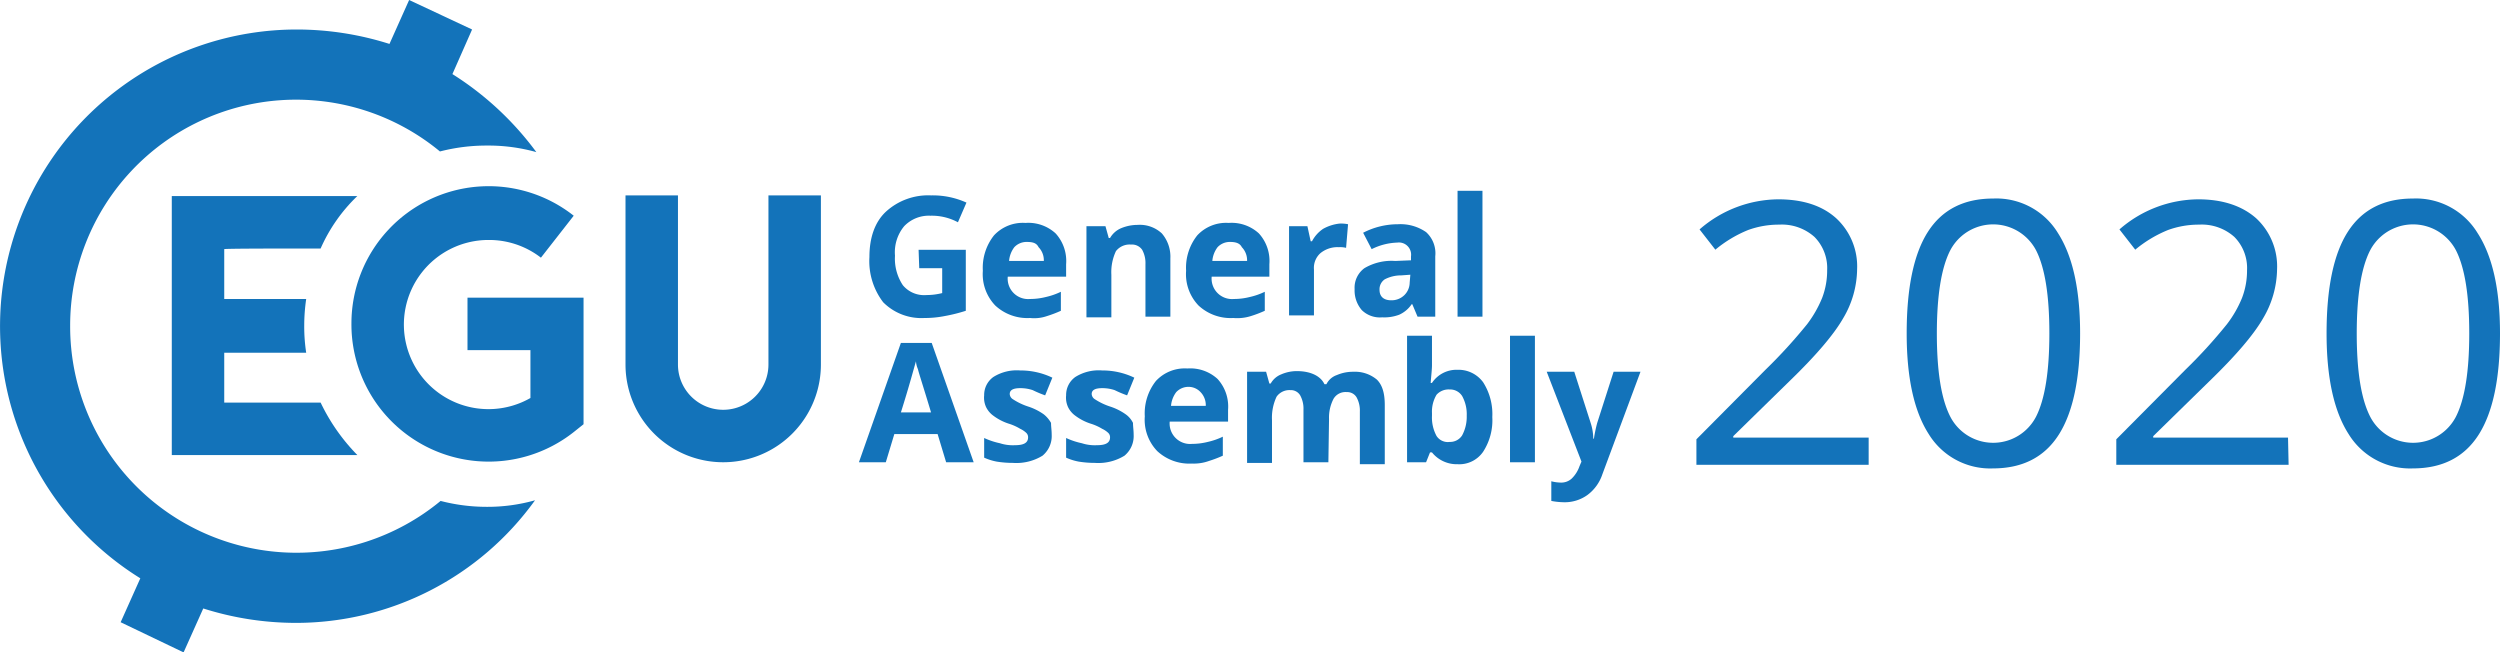 <svg id="Layer_1" data-name="Layer 1" xmlns="http://www.w3.org/2000/svg" viewBox="0 0 381.29 99.5"><defs><style>.cls-1{fill:#1373ba;}</style></defs><title>template_egu2019_logo_egu_ga2020_blue</title><path class="cls-1" d="M140.1,39.1h7.2v9.3a24.87,24.87,0,0,1-3.2.8,15.53,15.53,0,0,1-3.1.3,8.21,8.21,0,0,1-6.3-2.4,10.34,10.34,0,0,1-2.1-6.9c0-2.9.8-5.3,2.5-6.9a9.54,9.54,0,0,1,6.9-2.5,12.44,12.44,0,0,1,5.4,1.1l-1.3,3a8.42,8.42,0,0,0-4.2-1,5.2,5.2,0,0,0-4,1.6,6.24,6.24,0,0,0-1.4,4.5,7.31,7.31,0,0,0,1.2,4.5,4.21,4.21,0,0,0,3.6,1.5,9.86,9.86,0,0,0,2.4-.3V41.9h-3.5l-.1-2.8Z" transform="translate(0 -1)"/><path class="cls-1" d="M157.1,49.5a7.19,7.19,0,0,1-5.3-1.9,6.89,6.89,0,0,1-1.9-5.3,7.94,7.94,0,0,1,1.7-5.4,6,6,0,0,1,4.8-1.9,6.14,6.14,0,0,1,4.6,1.6,6.24,6.24,0,0,1,1.6,4.7v1.9h-8.9a3.12,3.12,0,0,0,3.4,3.4,9.86,9.86,0,0,0,2.4-.3,10.5,10.5,0,0,0,2.3-.8v2.9a18,18,0,0,1-2.1.8A5.9,5.9,0,0,1,157.1,49.5Zm-.5-11.6a2.56,2.56,0,0,0-1.9.8,4,4,0,0,0-.8,2.1h5.3a2.86,2.86,0,0,0-.8-2.1C158.1,38.1,157.6,37.9,156.6,37.9Z" transform="translate(0 -1)"/><path class="cls-1" d="M178.5,49.3h-3.8v-8a4.2,4.2,0,0,0-.5-2.2,1.88,1.88,0,0,0-1.7-.8,2.64,2.64,0,0,0-2.3,1,7.54,7.54,0,0,0-.7,3.6v6.5h-3.8V35.5h2.9l.5,1.8h.2a3.53,3.53,0,0,1,1.7-1.5,6.55,6.55,0,0,1,2.5-.5,4.92,4.92,0,0,1,3.7,1.3,5.44,5.44,0,0,1,1.3,3.8v8.9Z" transform="translate(0 -1)"/><path class="cls-1" d="M188.1,49.5a7.19,7.19,0,0,1-5.3-1.9,6.89,6.89,0,0,1-1.9-5.3,7.94,7.94,0,0,1,1.7-5.4,6,6,0,0,1,4.8-1.9,6.14,6.14,0,0,1,4.6,1.6,6.24,6.24,0,0,1,1.6,4.7v1.9h-8.8a3.12,3.12,0,0,0,3.4,3.4,9.86,9.86,0,0,0,2.4-.3,10.5,10.5,0,0,0,2.3-.8v2.9a18,18,0,0,1-2.1.8A6.92,6.92,0,0,1,188.1,49.5Zm-.5-11.6a2.56,2.56,0,0,0-1.9.8,4,4,0,0,0-.8,2.1h5.3a2.86,2.86,0,0,0-.8-2.1C189.1,38.1,188.5,37.9,187.6,37.9Z" transform="translate(0 -1)"/><path class="cls-1" d="M204.3,35.1a5.28,5.28,0,0,1,1.3.1l-.3,3.6a3.75,3.75,0,0,0-1.1-.1,4.1,4.1,0,0,0-2.8.9,3,3,0,0,0-1,2.5v7h-3.8V35.5h2.8l.5,2.3h.2a5.19,5.19,0,0,1,1.7-1.9A6.59,6.59,0,0,1,204.3,35.1Z" transform="translate(0 -1)"/><path class="cls-1" d="M216.2,49.3l-.8-1.9h-.1a4.51,4.51,0,0,1-1.9,1.6,6.46,6.46,0,0,1-2.6.4,3.94,3.94,0,0,1-3.1-1.1,4.59,4.59,0,0,1-1.1-3.2,3.68,3.68,0,0,1,1.5-3.2,8.12,8.12,0,0,1,4.7-1.1l2.4-.1v-.6a1.86,1.86,0,0,0-2.1-2.1,9.35,9.35,0,0,0-3.9,1l-1.3-2.5a11.54,11.54,0,0,1,5.3-1.3,6.87,6.87,0,0,1,4.3,1.2,4.36,4.36,0,0,1,1.4,3.7v9.2Zm-1.1-6.4-1.4.1a5.39,5.39,0,0,0-2.5.6,1.82,1.82,0,0,0-.8,1.6c0,1,.6,1.6,1.8,1.6a2.79,2.79,0,0,0,2-.8,2.73,2.73,0,0,0,.8-1.9l.1-1.2Z" transform="translate(0 -1)"/><path class="cls-1" d="M226.1,49.3h-3.8V30.1h3.8Z" transform="translate(0 -1)"/><path class="cls-1" d="M144.3,71.5,143,67.2h-6.6l-1.3,4.3H131l6.4-18.2h4.7l6.4,18.2ZM142,63.9c-1.2-4-1.9-6.1-2-6.6a3.46,3.46,0,0,1-.3-1.2c-.3,1-1,3.7-2.3,7.8Z" transform="translate(0 -1)"/><path class="cls-1" d="M160.4,67.3a3.88,3.88,0,0,1-1.4,3.2,7.62,7.62,0,0,1-4.5,1.1,15.74,15.74,0,0,1-2.5-.2,8.5,8.5,0,0,1-1.9-.6v-3a11.22,11.22,0,0,0,2.4.8,6.34,6.34,0,0,0,2.3.3c1.4,0,2-.4,2-1.2a.91.91,0,0,0-.3-.7,3.49,3.49,0,0,0-.9-.6,7.84,7.84,0,0,0-1.8-.8,8,8,0,0,1-2.3-1.2,3.48,3.48,0,0,1-1.1-1.3,3.43,3.43,0,0,1-.3-1.8,3.37,3.37,0,0,1,1.4-2.8,6.71,6.71,0,0,1,4.1-1,11.21,11.21,0,0,1,4.9,1.1l-1.1,2.7a18.19,18.19,0,0,1-1.9-.8,5.82,5.82,0,0,0-1.9-.3c-1.1,0-1.6.3-1.6.9a1,1,0,0,0,.5.8,9.74,9.74,0,0,0,2.3,1.1,8.8,8.8,0,0,1,2.4,1.2,4.49,4.49,0,0,1,1.1,1.3C160.3,66.1,160.4,66.6,160.4,67.3Z" transform="translate(0 -1)"/><path class="cls-1" d="M172.9,67.3a3.88,3.88,0,0,1-1.4,3.2,7.62,7.62,0,0,1-4.5,1.1,15.74,15.74,0,0,1-2.5-.2,8.5,8.5,0,0,1-1.9-.6v-3a11.22,11.22,0,0,0,2.4.8,6.34,6.34,0,0,0,2.3.3c1.4,0,2-.4,2-1.2a.91.91,0,0,0-.3-.7,3.49,3.49,0,0,0-.9-.6,7.84,7.84,0,0,0-1.8-.8,8,8,0,0,1-2.3-1.2,3.48,3.48,0,0,1-1.1-1.3,3.43,3.43,0,0,1-.3-1.8,3.37,3.37,0,0,1,1.4-2.8,6.71,6.71,0,0,1,4.1-1,11.21,11.21,0,0,1,4.9,1.1l-1.1,2.7a18.19,18.19,0,0,1-1.9-.8,5.82,5.82,0,0,0-1.9-.3c-1.1,0-1.6.3-1.6.9a1,1,0,0,0,.5.8,9.74,9.74,0,0,0,2.3,1.1,8.8,8.8,0,0,1,2.4,1.2,3.48,3.48,0,0,1,1.1,1.3C172.8,66.1,172.9,66.6,172.9,67.3Z" transform="translate(0 -1)"/><path class="cls-1" d="M181.8,71.7a7.19,7.19,0,0,1-5.3-1.9,6.89,6.89,0,0,1-1.9-5.3,7.94,7.94,0,0,1,1.7-5.4,6,6,0,0,1,4.8-1.9,6.14,6.14,0,0,1,4.6,1.6,6.24,6.24,0,0,1,1.6,4.7v1.8h-8.9a3.12,3.12,0,0,0,3.4,3.4,9.86,9.86,0,0,0,2.4-.3,10.5,10.5,0,0,0,2.3-.8v2.9a18,18,0,0,1-2.1.8A6.77,6.77,0,0,1,181.8,71.7ZM181.3,60a2.56,2.56,0,0,0-1.9.8,4,4,0,0,0-.8,2.1h5.3a2.86,2.86,0,0,0-.8-2.1A2.5,2.5,0,0,0,181.3,60Z" transform="translate(0 -1)"/><path class="cls-1" d="M202.6,71.5h-3.8v-8a4.2,4.2,0,0,0-.5-2.2,1.65,1.65,0,0,0-1.5-.8,2.39,2.39,0,0,0-2.1,1,7.54,7.54,0,0,0-.7,3.6v6.5h-3.8V57.7h2.9l.5,1.8h.2a3.17,3.17,0,0,1,1.6-1.4,6,6,0,0,1,2.4-.5c2,0,3.6.7,4.2,2h.3a2.77,2.77,0,0,1,1.6-1.4,6.18,6.18,0,0,1,2.5-.5,5.22,5.22,0,0,1,3.6,1.2c.8.8,1.2,2,1.2,3.9v9h-3.8v-8a4.2,4.2,0,0,0-.5-2.2,1.65,1.65,0,0,0-1.5-.8,2.12,2.12,0,0,0-2,1,6.17,6.17,0,0,0-.7,3.1l-.1,6.6Z" transform="translate(0 -1)"/><path class="cls-1" d="M222.3,57.4a4.65,4.65,0,0,1,3.9,1.9,9,9,0,0,1,1.4,5.3,8.81,8.81,0,0,1-1.4,5.3,4.41,4.41,0,0,1-3.9,1.9,4.84,4.84,0,0,1-3.9-1.8h-.3l-.6,1.5h-2.9V52.2h3.8v4.5c0,.6-.1,1.4-.2,2.7h.2A4.49,4.49,0,0,1,222.3,57.4Zm-1.2,3a2.48,2.48,0,0,0-2,.8,5,5,0,0,0-.7,2.8v.4a5.9,5.9,0,0,0,.7,3.1,2.05,2.05,0,0,0,2,.9,2.17,2.17,0,0,0,1.9-1,6,6,0,0,0,.7-3,5.75,5.75,0,0,0-.7-3A2.17,2.17,0,0,0,221.1,60.4Z" transform="translate(0 -1)"/><path class="cls-1" d="M234.1,71.5h-3.8V52.2h3.8Z" transform="translate(0 -1)"/><path class="cls-1" d="M235.9,57.7h4.2l2.5,7.8a8,8,0,0,1,.4,2.4h.1a20.48,20.48,0,0,1,.5-2.4l2.5-7.8h4.1l-5.8,15.6a6.49,6.49,0,0,1-2.3,3.2,5.93,5.93,0,0,1-3.6,1.1,11.08,11.08,0,0,1-1.9-.2v-3a5.9,5.9,0,0,0,1.4.2,2.35,2.35,0,0,0,1.7-.6,4.78,4.78,0,0,0,1.2-1.9l.3-.7Z" transform="translate(0 -1)"/><path class="cls-1" d="M67.2,77.4A34.52,34.52,0,0,1,10.7,50.7,34.45,34.45,0,0,1,67.1,24.1a28.41,28.41,0,0,1,7.2-.9,27.12,27.12,0,0,1,7.5,1A46.94,46.94,0,0,0,69,12.3l3-6.8L62.4,1l-3,6.7A46.75,46.75,0,0,0,45.3,5.5,45.25,45.25,0,0,0,21.4,89.2l-3,6.7,9.6,4.6,3-6.7A46.75,46.75,0,0,0,45.1,96,44.93,44.93,0,0,0,81.6,77.3a26.63,26.63,0,0,1-7.5,1A27.83,27.83,0,0,1,67.2,77.4Z" transform="translate(0 -1)"/><path class="cls-1" d="M48.9,38.9a25.11,25.11,0,0,1,5.6-8H26.2V70.4H54.5a29.6,29.6,0,0,1-5.6-8H34.2V54.8H46.7a26.33,26.33,0,0,1-.3-4.1,28.28,28.28,0,0,1,.3-4.1H34.2V39C34.2,38.9,43.9,38.9,48.9,38.9Z" transform="translate(0 -1)"/><path class="cls-1" d="M71.3,54.4h9.6v7.3a12.9,12.9,0,1,1-6.4-24.1,12.88,12.88,0,0,1,8,2.7l5-6.4A20.93,20.93,0,0,0,53.6,50.3,20.93,20.93,0,0,0,87.5,66.9L89,65.7V46.4H71.3Z" transform="translate(0 -1)"/><path class="cls-1" d="M117.2,30.8V56.6a6.9,6.9,0,0,1-13.8,0V30.8h-8V56.6a14.9,14.9,0,0,0,29.8,0V30.8Z" transform="translate(0 -1)"/><path class="cls-1" d="M285,71.89H258.73V68L269.26,57.4a79.07,79.07,0,0,0,6.35-6.95,17.6,17.6,0,0,0,2.29-4,11.65,11.65,0,0,0,.77-4.24,6.74,6.74,0,0,0-1.94-5.08,7.48,7.48,0,0,0-5.39-1.87,13.74,13.74,0,0,0-4.72.82,18.92,18.92,0,0,0-5,3l-2.41-3.09a18.47,18.47,0,0,1,12-4.59q5.63,0,8.83,2.88a10,10,0,0,1,3.2,7.76,14.91,14.91,0,0,1-2.14,7.52q-2.13,3.7-8,9.4l-8.75,8.56v.22H285Z" transform="translate(0 -1)"/><path class="cls-1" d="M317.25,51.85q0,10.36-3.27,15.47t-10,5.12a11,11,0,0,1-9.82-5.24q-3.36-5.23-3.36-15.35,0-10.45,3.25-15.51T304,31.28a11,11,0,0,1,9.88,5.28Q317.25,41.84,317.25,51.85Zm-21.85,0q0,8.71,2.05,12.7a7.36,7.36,0,0,0,13.11-.06q2-4,2-12.64t-2-12.62a7.39,7.39,0,0,0-13.11-.06Q295.41,43.13,295.4,51.85Z" transform="translate(0 -1)"/><path class="cls-1" d="M349.05,71.89H322.77V68L333.3,57.4a76.85,76.85,0,0,0,6.34-6.95,17.3,17.3,0,0,0,2.3-4,11.65,11.65,0,0,0,.77-4.24,6.74,6.74,0,0,0-1.94-5.08,7.48,7.48,0,0,0-5.39-1.87,13.74,13.74,0,0,0-4.72.82,18.92,18.92,0,0,0-5,3l-2.41-3.09a18.45,18.45,0,0,1,12-4.59c3.76,0,6.7,1,8.84,2.88a10,10,0,0,1,3.2,7.76,15,15,0,0,1-2.14,7.52q-2.13,3.7-8,9.4l-8.75,8.56v.22h20.56Z" transform="translate(0 -1)"/><path class="cls-1" d="M381.29,51.85q0,10.36-3.27,15.47t-10,5.12a11,11,0,0,1-9.82-5.24q-3.36-5.23-3.36-15.35,0-10.45,3.25-15.51T368,31.28a11,11,0,0,1,9.88,5.28Q381.29,41.84,381.29,51.85Zm-21.85,0q0,8.71,2.05,12.7a7.36,7.36,0,0,0,13.11-.06q2-4,2-12.64t-2-12.62a7.39,7.39,0,0,0-13.11-.06Q359.45,43.13,359.44,51.85Z" transform="translate(0 -1)"/></svg>
